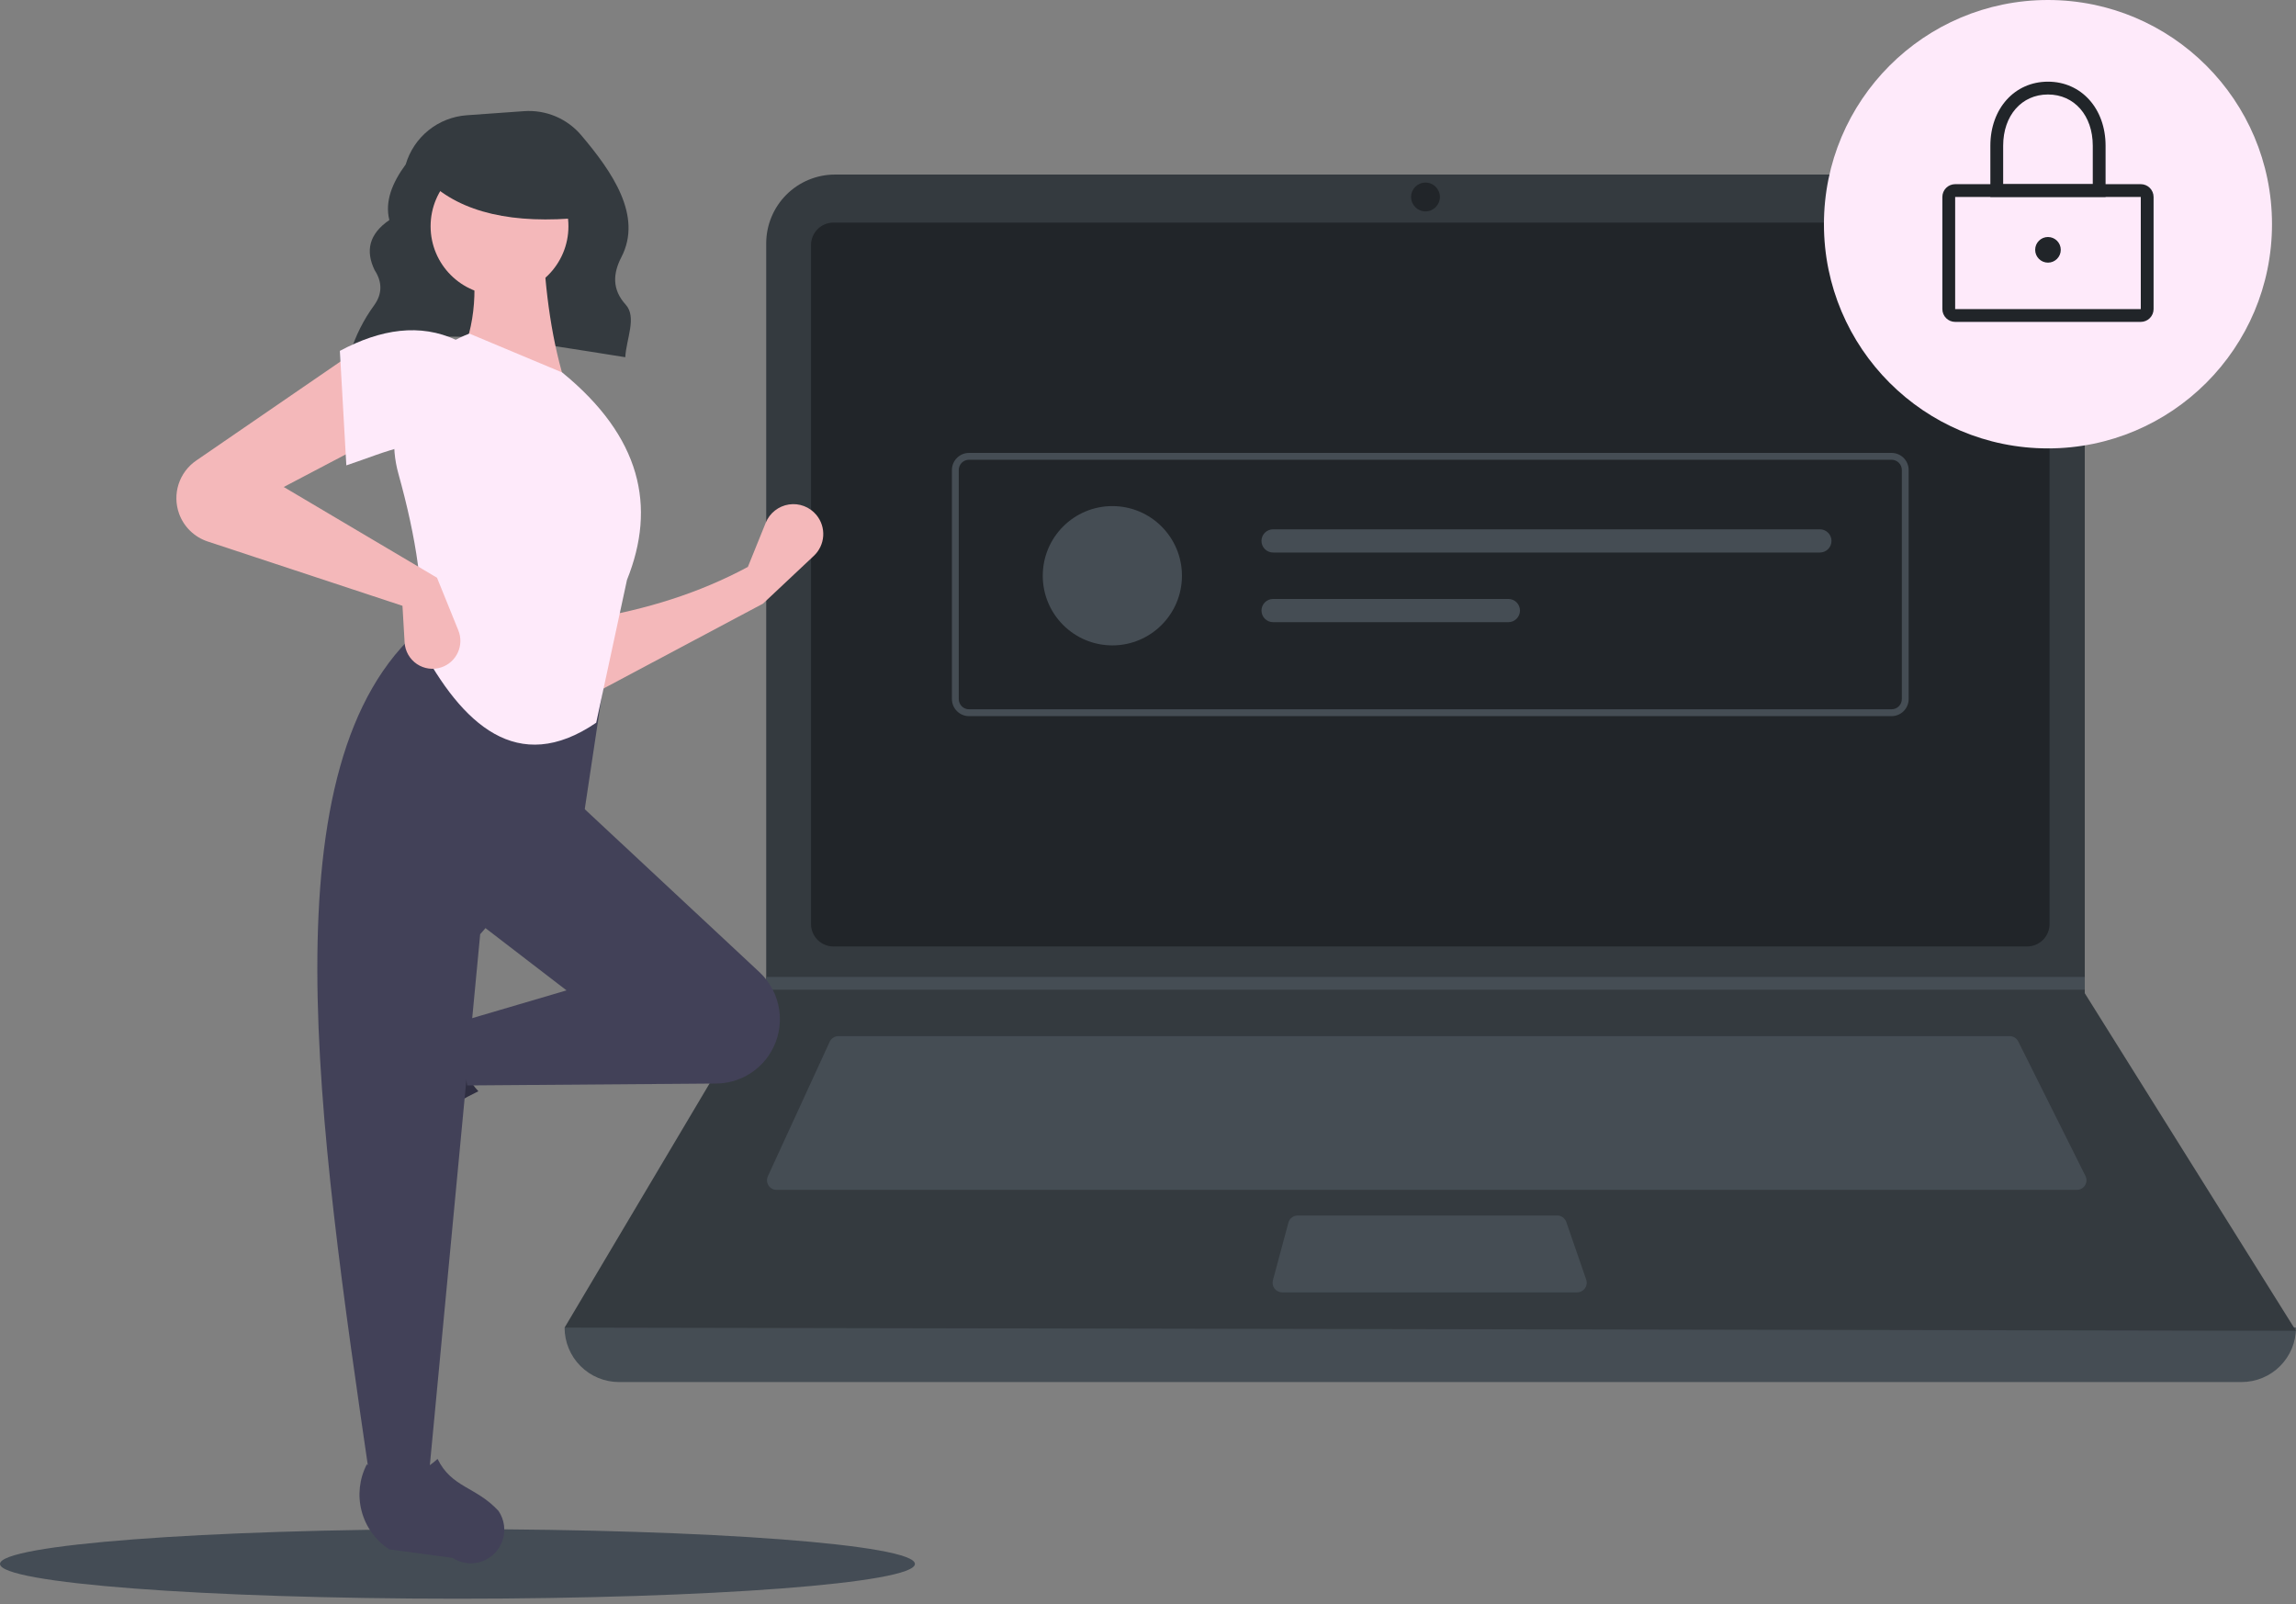<svg
  width='398'
  height='278'
  viewBox='0 0 398 278'
  fill='none'
  xmlns='http://www.w3.org/2000/svg'
>
  <rect x="0" y="0" width="398" height="278" fill="#808080" stroke="none"/>
  <g clip-path='url(#clip0_322_736)'>
    <path
      d='M79.299 277.044C123.094 277.044 158.598 274.346 158.598 271.019C158.598 267.691 123.094 264.993 79.299 264.993C35.503 264.993 0 267.691 0 271.019C0 274.346 35.503 277.044 79.299 277.044Z'
      fill='#444C55'
    />
    <path
      d='M60.615 61.471C74.415 55.599 91.604 59.319 108.39 61.902C108.546 58.775 110.44 54.968 108.456 52.787C106.047 50.136 106.269 47.351 107.719 44.55C111.426 37.387 106.114 29.765 100.75 23.428C99.541 22.002 98.013 20.883 96.29 20.159C94.568 19.436 92.699 19.129 90.835 19.264L80.899 19.974C78.481 20.147 76.174 21.054 74.285 22.575C72.397 24.096 71.018 26.157 70.333 28.483C67.96 31.712 66.69 34.931 67.49 38.134C63.936 40.563 63.339 43.496 64.936 46.803C66.29 48.885 66.275 50.911 64.874 52.881C63.034 55.393 61.624 58.194 60.703 61.17L60.615 61.471Z'
      fill='#343A3F'
    />
    <path
      d='M388.569 239.5H107.3C104.799 239.5 102.4 238.506 100.631 236.737C98.862 234.967 97.869 232.567 97.869 230.065C199.829 218.209 299.873 218.209 398 230.065C398 232.567 397.006 234.967 395.238 236.737C393.469 238.506 391.07 239.5 388.569 239.5Z'
      fill='#454D54'
    />
    <path
      d='M398 230.62L97.869 230.065L132.653 171.508L132.819 171.23V42.178C132.819 40.611 133.128 39.06 133.727 37.613C134.326 36.166 135.204 34.851 136.311 33.743C137.418 32.635 138.732 31.757 140.179 31.157C141.625 30.558 143.176 30.25 144.741 30.25H349.463C351.029 30.25 352.579 30.558 354.026 31.157C355.472 31.757 356.786 32.635 357.894 33.743C359.001 34.851 359.879 36.166 360.478 37.613C361.077 39.06 361.385 40.611 361.385 42.178V172.118L398 230.62Z'
      fill='#343A3F'
    />
    <path
      d='M144.47 38.575C143.44 38.577 142.453 38.986 141.725 39.715C140.997 40.443 140.587 41.431 140.586 42.461V160.129C140.587 161.159 140.997 162.147 141.725 162.875C142.453 163.604 143.44 164.013 144.47 164.015H351.399C352.429 164.013 353.416 163.604 354.144 162.875C354.872 162.147 355.281 161.159 355.283 160.129V42.461C355.281 41.431 354.872 40.443 354.144 39.715C353.416 38.986 352.429 38.577 351.399 38.575H144.47Z'
      fill='#212529'
    />
    <path
      d='M145.337 179.556C145.019 179.556 144.707 179.648 144.439 179.82C144.171 179.991 143.958 180.236 143.825 180.525L133.107 203.837C132.99 204.09 132.939 204.369 132.958 204.648C132.978 204.926 133.067 205.196 133.217 205.431C133.368 205.666 133.575 205.859 133.82 205.993C134.065 206.127 134.339 206.198 134.618 206.198H360.014C360.298 206.198 360.577 206.125 360.824 205.987C361.072 205.849 361.281 205.649 361.43 205.408C361.579 205.166 361.664 204.891 361.676 204.607C361.689 204.324 361.629 204.042 361.502 203.788L349.852 180.476C349.715 180.199 349.502 179.966 349.239 179.803C348.976 179.641 348.673 179.555 348.364 179.556H145.337Z'
      fill='#454D54'
    />
    <path
      d='M247.102 36.633C248.481 36.633 249.599 35.514 249.599 34.135C249.599 32.756 248.481 31.637 247.102 31.637C245.724 31.637 244.606 32.756 244.606 34.135C244.606 35.514 245.724 36.633 247.102 36.633Z'
      fill='#212529'
    />
    <path
      d='M224.948 210.638C224.582 210.639 224.226 210.759 223.936 210.982C223.646 211.205 223.436 211.517 223.341 211.87L220.652 221.861C220.586 222.108 220.577 222.366 220.627 222.617C220.676 222.868 220.783 223.104 220.938 223.307C221.094 223.51 221.293 223.674 221.523 223.787C221.752 223.9 222.004 223.959 222.259 223.959H273.389C273.654 223.959 273.916 223.896 274.152 223.774C274.387 223.652 274.591 223.476 274.745 223.26C274.898 223.043 274.998 222.793 275.036 222.531C275.074 222.268 275.048 222 274.961 221.749L271.505 211.758C271.391 211.431 271.179 211.148 270.897 210.947C270.615 210.746 270.278 210.638 269.932 210.638H224.948Z'
      fill='#454D54'
    />
    <path
      d='M361.385 169.288V171.507H132.653L132.825 171.23V169.288H361.385Z'
      fill='#454D54'
    />
    <path
      d='M355.005 77.706C376.453 77.706 393.839 60.311 393.839 38.853C393.839 17.395 376.453 0 355.005 0C333.558 0 316.171 17.395 316.171 38.853C316.171 60.311 333.558 77.706 355.005 77.706Z'
      fill='#FEEAFA'
    />
    <path
      d='M371.094 55.782H338.917C338.328 55.781 337.764 55.547 337.348 55.131C336.932 54.715 336.698 54.15 336.698 53.562V34.135C336.698 33.546 336.932 32.982 337.348 32.566C337.764 32.15 338.328 31.916 338.917 31.915H371.094C371.682 31.916 372.246 32.15 372.662 32.566C373.078 32.982 373.312 33.546 373.313 34.135V53.561C373.312 54.15 373.078 54.715 372.662 55.131C372.246 55.547 371.682 55.781 371.094 55.782ZM338.917 34.135V53.562H371.095L371.094 34.135L338.917 34.135Z'
      fill='#212529'
    />
    <path
      d='M364.991 34.135H345.019V25.254C345.019 18.822 349.219 14.153 355.005 14.153C360.791 14.153 364.991 18.822 364.991 25.254L364.991 34.135ZM347.238 31.915H362.772V25.254C362.772 20.026 359.578 16.374 355.005 16.374C350.432 16.374 347.238 20.026 347.238 25.254L347.238 31.915Z'
      fill='#212529'
    />
    <path
      d='M355.005 45.513C356.231 45.513 357.224 44.519 357.224 43.293C357.224 42.067 356.231 41.073 355.005 41.073C353.78 41.073 352.786 42.067 352.786 43.293C352.786 44.519 353.78 45.513 355.005 45.513Z'
      fill='#212529'
    />
    <path
      d='M327.896 124.103H167.973C167.188 124.102 166.435 123.789 165.88 123.234C165.325 122.678 165.013 121.925 165.012 121.14V81.45C165.013 80.665 165.325 79.912 165.88 79.356C166.435 78.801 167.188 78.488 167.973 78.487H327.896C328.681 78.488 329.434 78.801 329.989 79.356C330.544 79.912 330.856 80.665 330.857 81.45V121.14C330.856 121.925 330.544 122.678 329.989 123.234C329.434 123.789 328.681 124.102 327.896 124.103ZM167.973 79.673C167.502 79.673 167.05 79.861 166.717 80.194C166.384 80.527 166.197 80.979 166.196 81.45V121.14C166.197 121.611 166.384 122.063 166.717 122.396C167.05 122.729 167.502 122.917 167.973 122.917H327.896C328.367 122.917 328.819 122.729 329.152 122.396C329.485 122.063 329.672 121.611 329.673 121.14V81.45C329.672 80.979 329.485 80.527 329.152 80.194C328.819 79.861 328.367 79.673 327.896 79.673L167.973 79.673Z'
      fill='#454D54'
    />
    <path
      d='M192.822 111.842C199.484 111.842 204.885 106.438 204.885 99.772C204.885 93.106 199.484 87.703 192.822 87.703C186.159 87.703 180.758 93.106 180.758 99.772C180.758 106.438 186.159 111.842 192.822 111.842Z'
      fill='#454D54'
    />
    <path
      d='M220.683 91.726C220.419 91.725 220.157 91.777 219.913 91.878C219.668 91.979 219.446 92.127 219.259 92.314C219.072 92.501 218.924 92.722 218.823 92.967C218.722 93.211 218.669 93.473 218.669 93.737C218.669 94.002 218.722 94.264 218.823 94.508C218.924 94.752 219.072 94.974 219.259 95.161C219.446 95.348 219.668 95.496 219.913 95.597C220.157 95.698 220.419 95.749 220.683 95.749H315.469C316.003 95.749 316.514 95.537 316.891 95.16C317.268 94.782 317.48 94.271 317.48 93.737C317.48 93.204 317.268 92.692 316.891 92.315C316.514 91.938 316.003 91.726 315.469 91.726H220.683Z'
      fill='#454D54'
    />
    <path
      d='M220.683 103.795C220.15 103.795 219.639 104.007 219.261 104.384C218.884 104.762 218.673 105.273 218.673 105.807C218.673 106.34 218.884 106.852 219.261 107.229C219.639 107.607 220.15 107.818 220.683 107.818H261.47C262.003 107.818 262.515 107.607 262.892 107.229C263.269 106.852 263.481 106.34 263.481 105.807C263.481 105.273 263.269 104.762 262.892 104.384C262.515 104.007 262.003 103.795 261.47 103.795H220.683Z'
      fill='#454D54'
    />
    <path
      d='M132.259 104.609L102.696 120.334L102.322 107.23C111.971 105.618 121.152 102.812 129.64 98.244L132.732 90.602C133.069 89.769 133.616 89.038 134.321 88.481C135.025 87.924 135.862 87.56 136.75 87.424C137.638 87.288 138.545 87.386 139.384 87.707C140.223 88.029 140.963 88.563 141.533 89.257C142.367 90.273 142.784 91.568 142.699 92.879C142.615 94.191 142.035 95.422 141.077 96.322L132.259 104.609Z'
      fill='#F4B8BA'
    />
    <path
      d='M60.025 195.398C59.81 194.606 59.764 193.778 59.891 192.968C60.018 192.157 60.315 191.383 60.763 190.696L67.257 180.725C68.793 178.366 71.15 176.663 73.87 175.945C76.591 175.227 79.481 175.545 81.98 176.839C79.251 181.487 79.631 185.564 82.922 189.107C77.813 191.603 73.091 194.824 68.901 198.671C68.137 199.192 67.259 199.523 66.34 199.637C65.421 199.75 64.489 199.642 63.621 199.322C62.752 199.002 61.973 198.478 61.347 197.796C60.722 197.113 60.269 196.291 60.025 195.398Z'
      fill='#2F2E41'
    />
    <path
      d='M133.606 182.36C132.623 183.999 131.236 185.357 129.577 186.305C127.919 187.253 126.045 187.758 124.135 187.772L80.992 188.099L79.121 177.242L98.206 171.626L82.115 159.271L99.703 138.679L131.648 168.468C133.515 170.209 134.728 172.539 135.085 175.067C135.441 177.596 134.919 180.17 133.606 182.36Z'
      fill='#424158'
    />
    <path
      d='M74.256 256.614H64.152C55.081 194.401 45.846 132.013 73.134 108.727L105.316 113.969L101.2 141.3L83.237 161.892L74.256 256.614Z'
      fill='#424158'
    />
    <path
      d='M83.138 270.707C82.347 270.923 81.519 270.969 80.709 270.842C79.899 270.715 79.126 270.418 78.439 269.97L67.468 268.494C65.111 266.958 63.408 264.6 62.69 261.878C61.972 259.156 62.29 256.265 63.583 253.765C68.229 256.495 72.304 256.114 75.846 252.821C78.348 257.876 82.471 257.568 86.409 261.827C86.93 262.592 87.261 263.47 87.375 264.389C87.488 265.308 87.38 266.241 87.06 267.11C86.74 267.979 86.217 268.759 85.535 269.384C84.853 270.01 84.031 270.464 83.138 270.707Z'
      fill='#424158'
    />
    <path
      d='M98.206 67.169L79.495 62.677C82.603 56.313 82.859 49.231 81.366 41.71L94.09 41.336C94.488 50.688 95.694 59.426 98.206 67.169Z'
      fill='#F4B8BA'
    />
    <path
      d='M103.348 125.242C89.728 134.528 80.104 125.559 72.759 111.723C73.78 103.256 72.127 93.123 69.067 82.113C67.706 77.257 68.214 72.067 70.491 67.568C72.768 63.068 76.649 59.586 81.366 57.809L97.457 64.549C111.121 75.691 113.81 87.761 108.684 100.491L103.348 125.242Z'
      fill='#FEEAFA'
    />
    <path
      d='M64.152 76.529L49.184 84.392L75.753 100.116L79.45 109.24C79.697 109.849 79.817 110.502 79.803 111.159C79.79 111.816 79.642 112.463 79.371 113.061C79.099 113.659 78.708 114.196 78.222 114.638C77.736 115.08 77.165 115.418 76.544 115.632C75.839 115.876 75.086 115.953 74.346 115.857C73.605 115.761 72.897 115.494 72.277 115.079C71.656 114.663 71.141 114.11 70.77 113.461C70.399 112.813 70.183 112.088 70.139 111.342L69.766 104.983L35.996 93.834C34.859 93.459 33.821 92.829 32.963 91.993C32.104 91.156 31.447 90.136 31.041 89.008C30.45 87.364 30.42 85.57 30.956 83.907C31.492 82.244 32.564 80.806 34.004 79.817L61.159 61.179L64.152 76.529Z'
      fill='#F4B8BA'
    />
    <path
      d='M79.121 78.027C72.878 75.29 67.201 78.263 60.036 80.648L58.913 60.805C66.028 57.011 72.812 55.988 79.121 58.933L79.121 78.027Z'
      fill='#FEEAFA'
    />
    <path
      d='M86.589 51.165C93.186 51.165 98.535 45.814 98.535 39.213C98.535 32.612 93.186 27.261 86.589 27.261C79.991 27.261 74.643 32.612 74.643 39.213C74.643 45.814 79.991 51.165 86.589 51.165Z'
      fill='#F4B8BA'
    />
    <path
      d='M100.88 37.705C89.052 38.864 80.04 36.929 74.28 31.418V26.98H99.876L100.88 37.705Z'
      fill='#343A3F'
    />
  </g>
  <defs>
    <clipPath id='clip0_322_736'>
      <rect width='398' height='277.044' fill='white' />
    </clipPath>
  </defs>
</svg>
